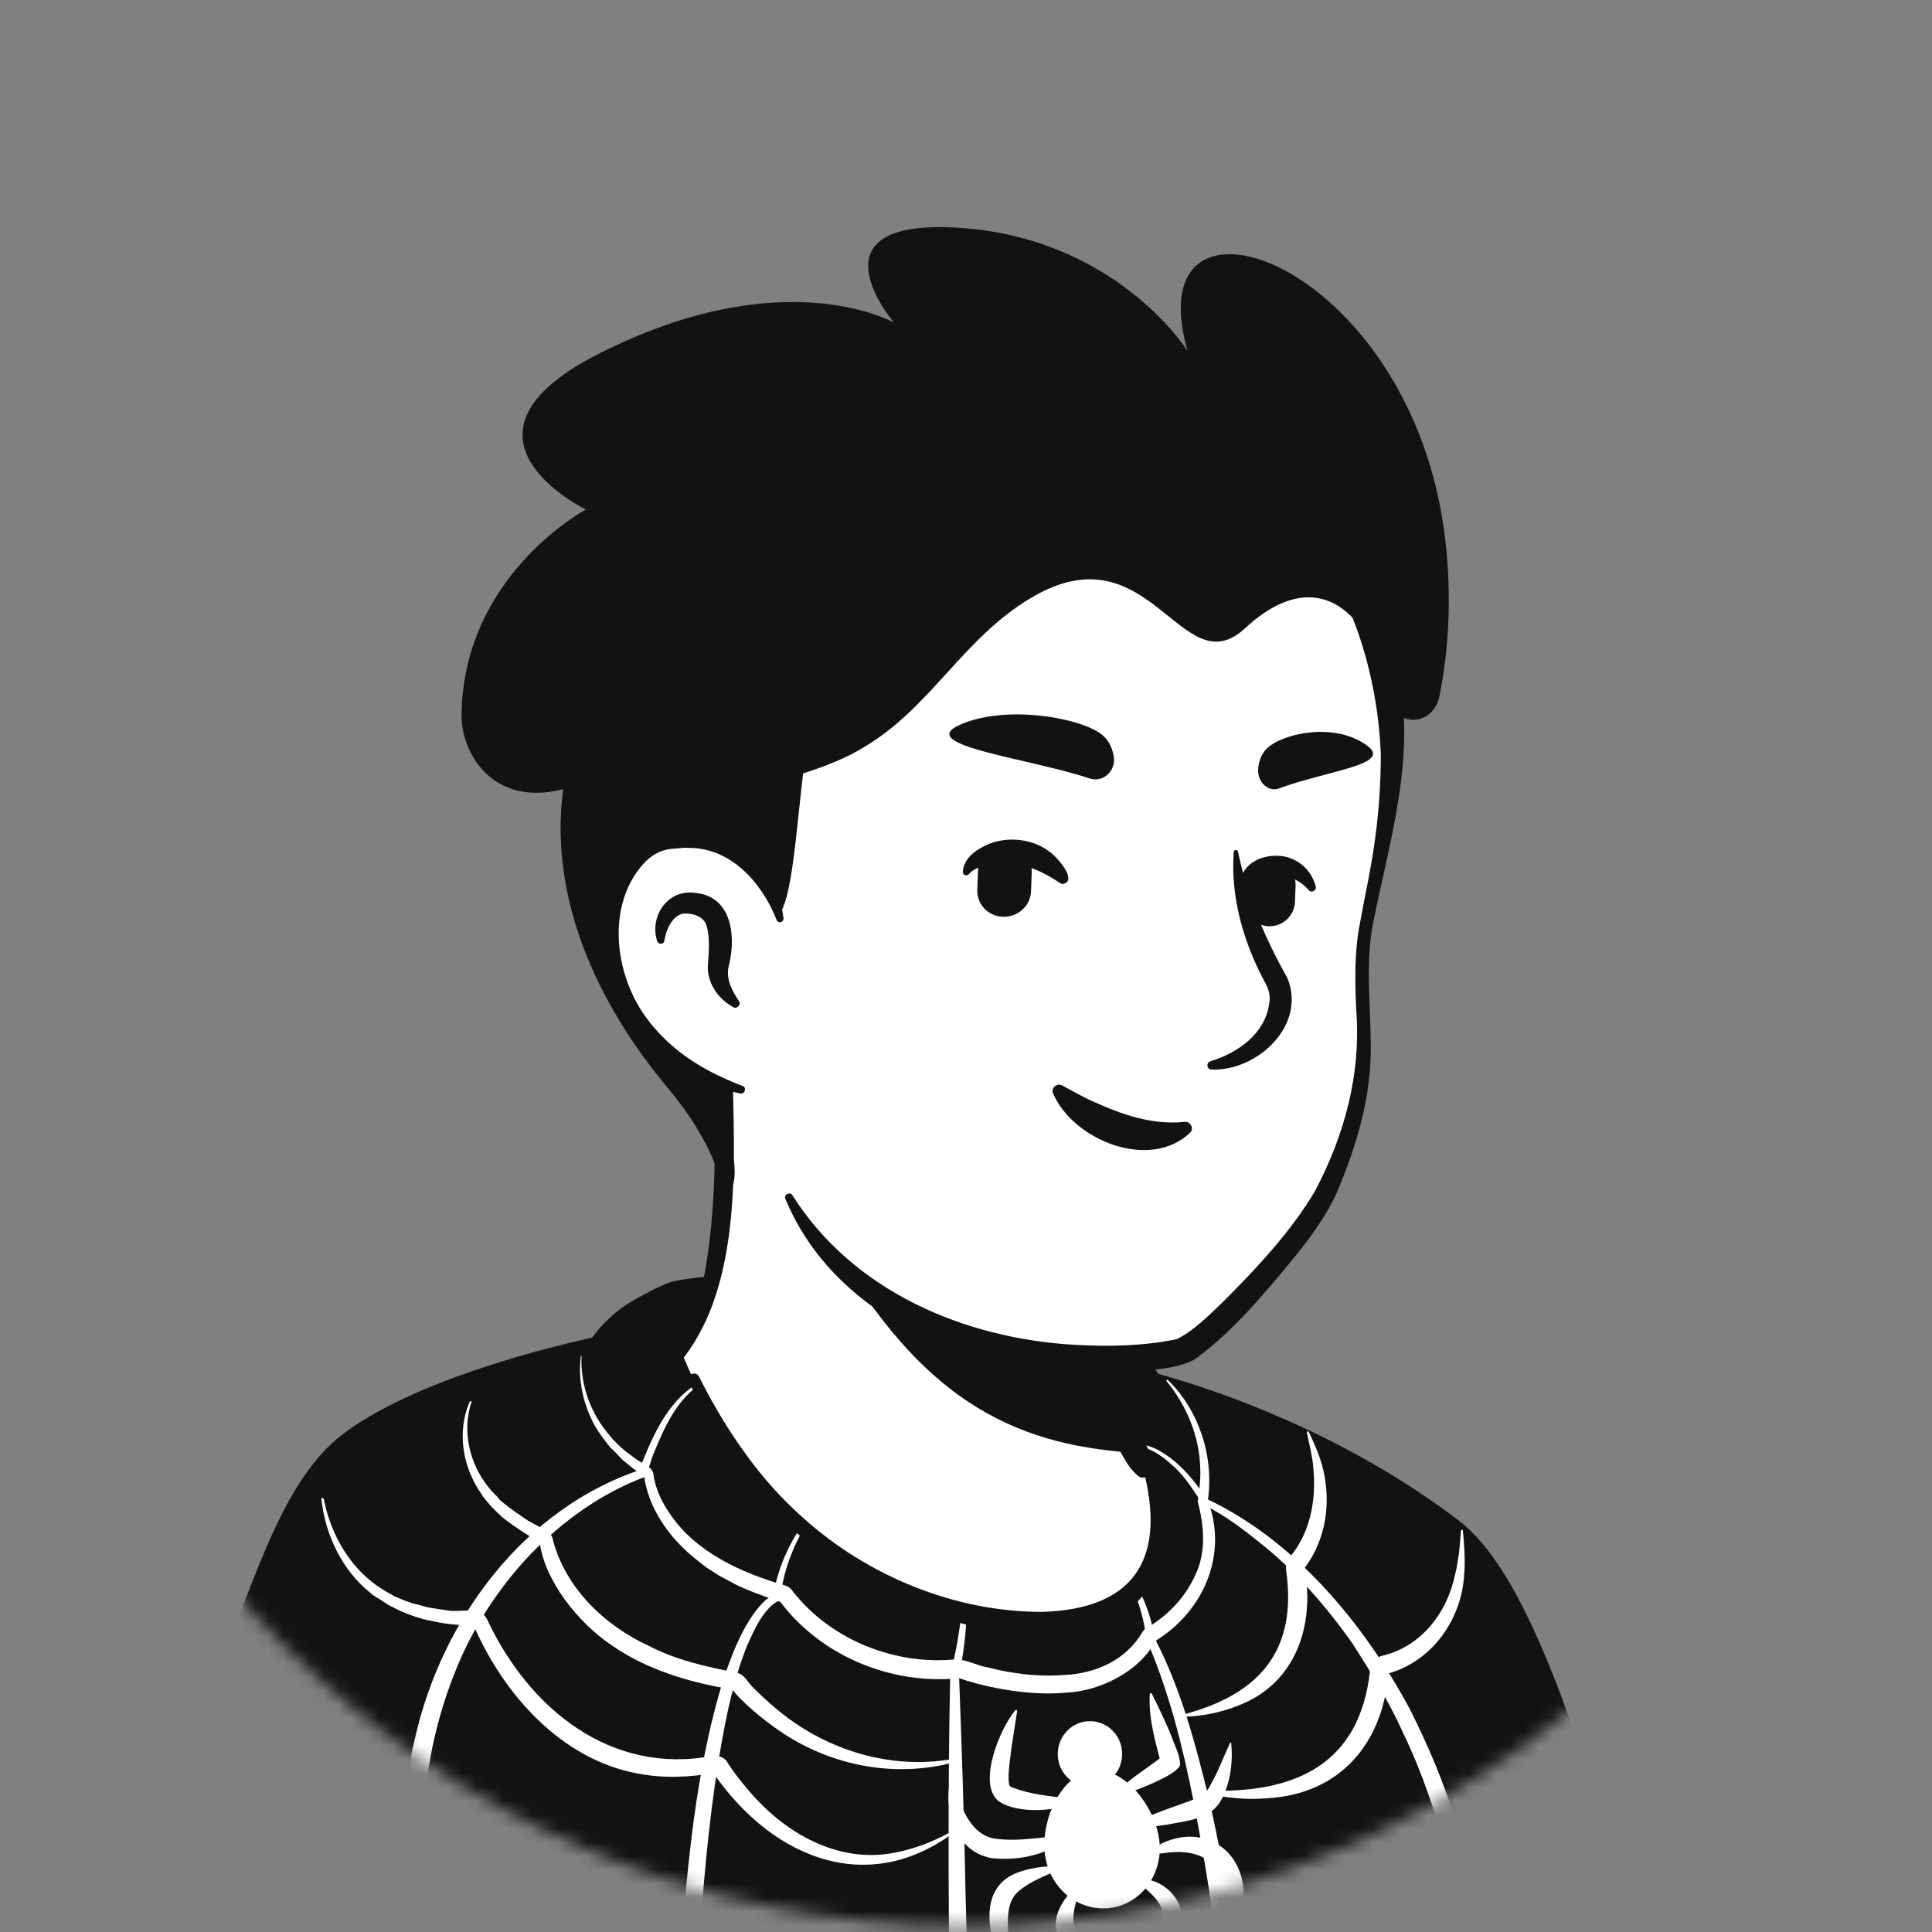 <svg width="140" height="140" viewBox="0 0 140 140" fill="none" xmlns="http://www.w3.org/2000/svg">
<rect x="0" y="0" width="140" height="140" fill="#808080" stroke="none"/>
<mask id="mask0_174_41461" style="mask-type:alpha" maskUnits="userSpaceOnUse" x="0" y="0" width="140" height="140">
<circle cx="69.77" cy="69.77" r="69.77" fill="#D9D9D9"/>
</mask>
<g mask="url(#mask0_174_41461)">
<path d="M108.019 127.373C107.699 127.602 107.333 127.83 107.012 128.059C106.646 128.288 106.326 128.517 105.96 128.7C105.64 128.883 105.365 129.066 105.045 129.249C104.999 129.294 104.954 129.294 104.908 129.34C103.856 129.981 102.757 130.576 101.659 131.125C101.339 131.308 100.973 131.491 100.653 131.628C100.653 131.628 100.607 131.674 100.561 131.674C100.195 131.857 99.829 132.04 99.463 132.223C98.731 132.589 97.954 132.909 97.222 133.229C96.856 133.412 96.444 133.549 96.078 133.687C95.712 133.824 95.3 134.007 94.934 134.144C94.568 134.281 94.156 134.464 93.79 134.602C93.79 134.602 93.79 134.602 93.744 134.602C93.378 134.739 92.967 134.876 92.601 135.013C91.777 135.288 90.908 135.562 90.084 135.837C89.81 135.928 89.49 136.02 89.215 136.111C88.346 136.386 87.476 136.615 86.607 136.798C86.287 136.889 85.967 136.935 85.601 137.026C84.777 137.209 83.908 137.392 83.084 137.576C82.901 137.621 82.764 137.621 82.581 137.667C82.306 137.713 81.986 137.759 81.712 137.804C81.3 137.85 80.934 137.942 80.522 137.987C80.339 138.033 80.156 138.033 79.973 138.079C79.744 138.125 79.47 138.17 79.195 138.17C78.463 138.262 77.686 138.353 76.954 138.445C76.725 138.491 76.45 138.491 76.222 138.536H76.176C75.856 138.582 75.535 138.582 75.215 138.628C74.895 138.674 74.575 138.674 74.254 138.674C74.071 138.674 73.842 138.719 73.659 138.719C73.293 138.719 72.973 138.765 72.653 138.765C72.195 138.765 71.784 138.811 71.326 138.811C70.869 138.811 70.457 138.811 69.999 138.811C69.679 138.811 69.359 138.811 69.038 138.811C49.731 138.536 32.392 130.347 19.993 117.353C19.993 117.353 19.993 117.308 19.947 117.308C18.575 116.072 19.764 109.484 25.3 105.321C32.254 100.059 48.908 96.765 48.908 96.765C48.908 96.765 55.359 95.713 79.287 100.7C93.287 103.628 103.947 107.883 109.895 119.412C111.13 121.791 112.365 125.451 108.019 127.373Z" fill="white"/>
<path d="M79.425 100.196C88.209 101.981 97.588 103.902 104.817 109.713C107.242 111.68 108.843 114.562 110.17 117.353C110.811 118.726 111.451 120.144 111.954 121.654C112.229 122.66 112.641 123.804 112.412 124.994C112.366 125.314 112.092 125.726 111.863 125.954C110.811 127.007 109.667 127.647 108.523 128.471C101.798 133.137 94.066 136.432 86.059 138.17C68.216 142.059 48.909 139.039 33.216 129.66C28 126.503 23.196 122.66 19.079 118.131C18.621 117.582 18.621 116.667 18.621 116.072C18.667 114.7 19.033 113.373 19.49 112.137C20.588 109.301 22.007 106.464 24.432 104.497C26.17 103.307 28.046 102.301 29.968 101.477C36.007 98.915 42.366 97.131 48.909 96.399C49.458 96.353 49.549 97.131 49 97.222C42.732 98.504 36.51 100.425 30.7 103.033C28.595 104.085 26.353 105 24.66 106.647C23.059 108.386 21.915 110.536 21 112.732C20.405 114.059 19.994 116.164 20.177 117.216C23.059 120.647 26.445 123.667 30.105 126.275C50.144 140.275 80.569 141.19 101.889 129.523C103.811 128.471 105.686 127.281 107.471 126.046C108.34 125.451 109.255 124.948 109.941 124.262C109.987 124.216 109.941 124.262 109.941 124.307C109.941 124.353 109.896 124.399 109.896 124.399C109.941 123.85 109.758 123.118 109.53 122.386C108.706 119.732 107.379 116.941 105.961 114.517C103.719 110.902 99.922 108.615 96.079 106.785C93.425 105.549 90.634 104.588 87.798 103.673C84.961 102.758 82.079 101.981 79.196 101.294C78.464 101.111 78.693 100.059 79.425 100.196Z" fill="#121212"/>
<path d="M123.21 155.739H7.504C7.504 155.739 8.876 135.791 15.831 120.647C18.301 115.294 20.223 107.516 24.752 103.993C29.968 99.967 40.262 97.451 43.922 96.719C46.622 96.17 46.988 96.673 48.863 96.17C48.863 96.399 48.909 96.582 48.909 96.81C48.909 96.81 53.85 111.497 66.707 116.712C77.184 120.967 83.406 118.131 84.367 113.418C84.961 110.399 83.086 105.458 82.125 103.856C81.576 103.399 81.21 102.712 81.027 102.026L80.661 100.516C81.53 100.333 82.354 100.105 83.177 99.83C83.452 99.739 83.68 99.647 83.955 99.555C90.589 101.431 98.641 104.817 105.687 110.17C109.53 113.098 112.733 120.647 116.667 133.412C121.288 148.098 123.21 155.739 123.21 155.739Z" fill="#121212"/>
<path d="M88.119 111.039C87.982 109.758 87.753 108.614 87.524 107.608C86.564 103.124 83.681 99.189 83.681 99.189C83.681 99.189 76.452 94.203 65.289 92.876C54.126 91.549 48.681 92.876 48.681 92.876C47.858 93.15 46.851 93.699 45.936 94.203C44.289 95.163 42.962 96.536 42.139 98.229C42.139 98.275 42.093 98.275 42.093 98.32C40.903 101.752 47.034 114.425 62.819 121.516C79.106 128.837 89.217 120.281 88.119 111.039Z" fill="#121212"/>
<path d="M30.197 182.412C29.602 169.007 29.328 154.87 29.145 141.419C29.053 136.203 28.824 130.941 30.105 125.817C32.073 117.262 38.02 109.255 46.53 106.464L46.21 106.785C47.171 104.36 48.223 101.66 50.556 100.242C50.648 100.196 50.694 100.334 50.648 100.379C49.047 101.477 48.177 103.353 47.445 105.138C47.171 105.732 47.033 106.464 46.759 107.013C43.556 108.203 40.72 110.262 38.386 112.687C36.053 115.157 34.177 118.085 32.942 121.242C31.341 125.223 30.654 129.477 30.517 133.732C30.426 149.791 30.883 166.765 30.197 182.412Z" fill="white"/>
<path d="M50.557 182.412C49.642 174.039 49.093 165.438 49.001 157.02C48.91 149.288 49.138 141.327 50.053 133.641C50.557 129.157 52.158 118.909 55.498 115.935L55.864 115.66C56.093 115.569 56.138 115.477 56.459 115.432L56.001 115.889C56.23 114.151 56.87 112.503 57.785 111.039C58.106 110.582 58.426 110.124 58.792 109.667C58.838 109.621 58.975 109.667 58.883 109.758C58.563 110.216 58.243 110.673 58.014 111.177C57.236 112.641 56.687 114.242 56.55 115.889C56.55 115.935 56.504 115.935 56.504 115.981C56.23 116.072 55.91 116.301 55.681 116.575C54.995 117.307 54.537 118.36 54.125 119.275C53.485 120.876 53.027 122.615 52.661 124.353C51.746 128.791 51.243 133.458 50.877 137.987C50.374 145.582 50.191 153.634 50.191 161.229L50.236 165.484C50.236 171.111 50.511 176.785 50.648 182.412C50.694 182.458 50.557 182.503 50.557 182.412Z" fill="white"/>
<path d="M69.36 182.412C69.406 168.458 68.811 154.458 68.766 140.503C68.72 134.19 68.72 127.693 68.857 121.379C69.269 119.732 69.589 117.994 69.726 116.255C69.772 115.706 69.772 115.111 69.726 114.516C69.726 114.425 69.864 114.425 69.864 114.516C70.23 116.804 69.955 119.137 69.498 121.425C69.681 126.412 69.864 131.582 69.955 136.66C70.275 148.098 70.367 159.536 70.092 170.974C70.047 173.17 69.909 176.418 69.772 178.614C69.681 179.895 69.543 181.131 69.452 182.412C69.452 182.458 69.406 182.458 69.36 182.458C69.36 182.458 69.36 182.412 69.36 182.412Z" fill="white"/>
<path d="M90.772 182.412C90.36 171.843 90.085 160.771 89.171 150.248C88.621 143.569 87.752 136.98 86.471 130.438C85.693 126.503 84.687 122.523 83.085 118.817C82.811 116.712 82.125 114.425 80.478 112.961C80.432 112.915 80.432 112.869 80.478 112.869C80.523 112.824 80.523 112.824 80.569 112.869C81.027 113.19 81.439 113.601 81.805 114.059C82.811 115.386 83.451 117.216 83.68 118.725C85.556 122.34 86.608 126.275 87.569 130.209C88.164 132.771 88.713 135.562 89.125 138.124C89.719 141.784 90.269 146.451 90.543 150.157C90.772 152.399 90.909 155.922 91.046 158.209C91.229 163.608 91.275 168.961 91.184 174.359L90.955 182.412C90.955 182.458 90.909 182.457 90.863 182.457C90.817 182.457 90.772 182.412 90.772 182.412Z" fill="white"/>
<path d="M107.975 182.366C109.119 169.83 108.661 157.111 106.877 144.667C106.419 141.418 105.733 138.033 105.001 134.83C104.132 131.673 103.079 128.47 101.661 125.542C100.655 123.301 99.328 121.15 98.001 119.091C96.171 116.484 93.838 113.784 91.321 111.817C90.04 110.765 88.668 109.758 87.204 109.026C86.472 108.065 86.014 107.104 84.962 106.189C84.138 105.412 83.132 104.771 81.988 104.725C81.942 104.725 81.897 104.68 81.897 104.634C81.897 104.588 81.942 104.588 81.942 104.588C82.537 104.542 83.132 104.725 83.681 104.954C85.282 105.732 86.472 107.15 87.432 108.614C93.792 111.588 98.825 117.627 102.164 123.85C103.491 126.503 104.681 129.248 105.504 132.085L106.236 134.51C108.432 143.568 109.302 152.902 109.439 162.189C109.485 168.961 109.119 175.732 108.066 182.412C108.066 182.457 108.021 182.457 107.975 182.457C107.975 182.457 107.975 182.412 107.975 182.366Z" fill="white"/>
<path d="M87.386 129.752C93.792 129.981 98.55 127.922 99.282 121.013C99.328 120.464 99.739 120.053 100.243 119.961C103.033 119.275 104.909 116.804 105.458 114.013C105.596 113.556 105.641 112.961 105.733 112.504C105.779 112 105.824 111.451 105.87 110.902C105.87 110.856 105.916 110.856 105.962 110.856C106.007 110.856 106.007 110.902 106.007 110.902C106.099 111.863 106.19 113.144 106.099 114.105C105.916 117.353 103.766 120.419 100.517 121.288L100.609 121.196C100.243 126.275 97.132 129.981 91.916 130.301C90.406 130.438 88.85 130.301 87.341 129.935C87.295 129.935 87.295 129.889 87.295 129.843C87.295 129.752 87.341 129.752 87.386 129.752Z" fill="white"/>
<path d="M23.472 108.66C23.975 111.268 25.485 113.83 27.773 115.203C27.956 115.34 28.367 115.523 28.55 115.66C28.962 115.843 29.42 116.026 29.831 116.163L30.701 116.392C30.93 116.484 31.341 116.529 31.616 116.575L32.531 116.712C33.446 116.85 34.864 116.346 35.322 117.399C38.341 123.804 44.243 128.654 51.655 127.235C52.113 127.19 52.57 127.373 52.753 127.784C53.165 128.425 53.714 129.111 54.217 129.706C56.825 132.817 60.76 135.105 64.923 134.235C66.57 133.915 68.171 133.229 69.635 132.314C69.681 132.268 69.727 132.314 69.727 132.314C63.276 137.667 56.047 134.83 51.655 128.425L51.792 128.471C49.962 128.791 48.086 128.882 46.211 128.516C40.72 127.51 36.511 122.843 34.315 117.765L34.407 117.811C33.446 117.765 32.394 117.719 31.433 117.49C31.158 117.445 30.701 117.353 30.472 117.262C29.923 117.124 29.099 116.804 28.596 116.529L28.139 116.301L27.727 116.026C27.544 115.889 27.086 115.66 26.903 115.477C24.799 113.83 23.564 111.222 23.289 108.614C23.289 108.569 23.335 108.523 23.335 108.523C23.472 108.614 23.472 108.614 23.472 108.66Z" fill="white"/>
<path d="M85.831 124.215C91.322 122.751 94.021 119.549 93.197 113.784C93.152 113.418 93.243 113.052 93.472 112.823C94.982 111.039 95.393 108.614 95.165 106.327C95.119 105.595 94.844 104.542 94.707 103.81C94.707 103.765 94.707 103.719 94.753 103.719C94.799 103.719 94.799 103.719 94.844 103.765C95.21 104.542 95.576 105.366 95.805 106.189C96.263 107.882 96.263 109.712 95.714 111.359C95.439 112.183 95.027 113.006 94.478 113.693L94.524 113.601C95.302 117.719 93.929 121.974 89.766 123.575C88.531 124.078 87.204 124.353 85.877 124.398C85.74 124.353 85.74 124.215 85.831 124.215Z" fill="white"/>
<path d="M34.13 101.706C33.398 104.085 34.222 106.739 36.006 108.431L36.235 108.706L36.51 108.935C37.059 109.392 37.699 109.804 38.294 110.216L39.575 110.902C39.849 111.039 40.032 111.314 40.078 111.634C40.993 115.065 43.784 117.765 46.941 119.229C48.954 120.281 51.15 120.784 53.346 121.196C53.987 121.333 54.17 121.928 54.627 122.34C55.13 122.843 55.679 123.346 56.228 123.804C59.568 126.641 64.052 128.15 68.444 127.556L69.588 127.418C69.634 127.418 69.68 127.418 69.68 127.464C69.68 127.51 69.68 127.51 69.634 127.556C65.196 128.928 60.3 128.059 56.457 125.405C55.313 124.628 53.712 123.301 53.072 122.431C50.006 121.928 46.895 121.013 44.333 119.229C41.862 117.582 39.438 114.471 39.117 111.771C38.34 111.314 37.196 110.582 36.51 110.033C36.372 109.941 35.778 109.346 35.64 109.209C35.412 108.935 35.091 108.614 34.908 108.294C33.536 106.373 33.078 103.765 34.039 101.569C34.039 101.523 34.085 101.523 34.13 101.523C34.176 101.614 34.176 101.66 34.13 101.706Z" fill="white"/>
<path d="M42.138 98.275C42.046 100.379 42.824 102.484 44.197 104.039C44.471 104.405 44.928 104.817 45.295 105.138C45.432 105.229 45.889 105.595 46.027 105.687C46.484 106.053 47.308 106.236 47.353 106.876C47.491 107.883 47.994 108.935 48.589 109.758C50.465 112.504 53.713 113.968 56.87 114.883C57.144 114.974 57.327 115.111 57.465 115.34C60.255 118.863 64.876 120.693 69.314 120.236C70.092 120.281 70.778 120.693 71.602 120.83C73.34 121.288 75.262 121.517 77.046 121.379C79.425 121.288 81.621 120.281 82.811 118.222C83.04 117.902 83.36 117.856 83.634 117.628C84.915 116.758 85.968 115.569 86.608 114.151C87.432 112.458 87.249 110.536 86.791 108.798C86.883 108.066 87.02 107.242 86.974 106.419C86.928 104.131 86.013 101.889 84.549 100.105C84.458 100.059 84.595 99.922 84.641 100.013C86.928 102.255 87.981 105.595 87.523 108.752C88.987 112.549 87.295 116.713 83.726 118.909C82.628 121.059 79.746 122.569 77.183 122.66C74.667 122.889 71.647 122.34 69.497 121.608C64.602 122.111 59.478 120.007 56.504 116.026L56.55 116.072C55.543 115.752 54.17 115.249 53.255 114.791C53.027 114.654 52.295 114.288 52.066 114.151C51.791 113.968 51.197 113.602 50.968 113.419L50.282 112.87C48.451 111.36 46.987 109.301 46.667 106.922L46.713 107.013C46.347 106.739 45.981 106.51 45.661 106.236L45.157 105.824L44.928 105.595C44.7 105.366 44.471 105.092 44.242 104.909C43.831 104.405 43.419 103.856 43.099 103.307C42.275 101.798 41.863 100.013 42.092 98.275C42.092 98.229 42.138 98.229 42.183 98.229C42.092 98.229 42.138 98.229 42.138 98.275Z" fill="white"/>
<path d="M81.315 127.128C81.33 125.814 80.298 124.737 79.01 124.722C77.721 124.707 76.664 125.759 76.649 127.073C76.633 128.387 77.666 129.464 78.954 129.479C80.243 129.494 81.3 128.441 81.315 127.128Z" fill="white"/>
<path d="M84.001 133.32C84.321 135.745 82.72 137.987 80.432 138.261C78.144 138.536 76.04 136.843 75.72 134.372C75.399 131.948 76.863 128.608 79.151 128.288C81.439 128.013 83.68 130.85 84.001 133.32Z" fill="white"/>
<path d="M78.053 130.392C76.863 131.353 73.661 131.444 72.38 130.529C70.778 129.294 72.471 125.222 73.569 123.941C73.615 123.895 73.706 123.895 73.706 123.987L73.295 126.641C73.203 127.51 73.02 128.425 73.112 129.248C73.112 129.431 73.295 129.523 73.478 129.569C74.713 130.026 76.04 130.163 77.367 130.301C77.55 130.301 77.87 130.346 78.007 130.255C78.007 130.301 78.053 130.346 78.053 130.392Z" fill="white"/>
<path d="M77.687 133.091C75.948 134.327 74.027 134.876 71.876 134.647C71.739 134.647 71.465 134.555 71.327 134.51C69.131 133.778 68.399 131.078 68.857 129.019C68.857 128.928 68.948 128.882 68.994 128.974C69.497 130.575 70.183 132.908 72.059 133.229C72.974 133.366 73.935 133.32 74.85 133.229C75.765 133.137 76.726 133.046 77.641 132.863C77.733 132.908 77.778 133 77.687 133.091C77.687 133.091 77.733 133.046 77.687 133.091Z" fill="white"/>
<path d="M77.046 135.333C76.04 135.791 75.125 136.157 74.393 136.615C73.844 136.981 73.478 137.255 73.249 137.85C72.974 138.582 73.02 139.451 73.066 140.458C73.157 141.373 73.295 142.379 73.34 143.477C73.34 143.523 73.249 143.569 73.203 143.523C71.739 141.19 70.412 136.706 73.981 135.608C74.942 135.288 75.994 135.196 77.001 135.242C77.138 135.196 77.138 135.333 77.046 135.333Z" fill="white"/>
<path d="M78.191 136.797C78.008 137.987 77.55 138.81 77.916 139.725C78.557 141.052 79.106 142.425 79.106 144.026C79.106 144.072 79.014 144.118 79.014 144.072C78.603 143.523 78.191 142.928 77.779 142.333C77.276 141.418 76.498 140.503 76.498 139.405C76.544 138.307 77.276 137.346 78.054 136.66C78.191 136.614 78.237 136.706 78.191 136.797Z" fill="white"/>
<path d="M80.798 129.935C81.027 129.706 81.53 129.294 81.805 129.065C82.537 128.471 83.543 127.83 84.275 127.235C84.321 127.19 84.367 127.144 84.321 127.235C84.275 127.281 84.23 127.373 84.184 127.464C84.138 127.601 84.092 127.693 84.138 127.83C83.726 126.183 83.223 124.582 83.315 122.797V122.752C83.315 122.706 83.406 122.66 83.452 122.706C84.047 123.896 84.641 125.131 85.099 126.366C85.282 126.824 85.511 127.327 85.511 127.876C85.465 128.105 85.282 128.196 85.145 128.333C84.596 128.745 83.955 129.02 83.36 129.294C83.04 129.431 80.661 130.438 80.753 129.98C80.753 129.935 80.798 129.935 80.798 129.935Z" fill="white"/>
<path d="M81.759 132.405C83.406 131.353 85.328 130.895 86.975 130.209C87.433 129.935 87.661 129.477 87.936 128.928C88.348 128.196 88.668 127.281 89.125 126.32C89.125 126.274 89.171 126.274 89.217 126.274C89.354 127.693 89.171 129.248 88.439 130.529C87.661 131.856 85.923 131.948 84.55 132.222C83.59 132.359 82.674 132.497 81.714 132.542C81.668 132.542 81.668 132.451 81.759 132.405Z" fill="white"/>
<path d="M82.902 134.418C86.471 131.444 90.817 133.778 90.04 138.444C89.857 139.542 89.445 140.595 88.667 141.464C88.621 141.51 88.53 141.464 88.53 141.418C88.667 140.915 88.759 140.457 88.804 139.954C89.262 136.568 88.393 133.686 84.367 134.281C83.863 134.327 83.36 134.418 82.902 134.555C82.857 134.601 82.811 134.464 82.902 134.418Z" fill="white"/>
<path d="M82.262 136.157C83.863 135.974 85.602 137.209 85.647 138.994C85.556 140.824 84.732 142.471 83.222 143.569C83.177 143.615 83.085 143.615 83.085 143.523C83.543 142.196 84 140.87 84.229 139.497C84.412 138.811 84.229 138.17 83.772 137.621C83.36 137.118 82.811 136.66 82.216 136.294C82.124 136.203 82.17 136.111 82.262 136.157Z" fill="white"/>
<path d="M83.724 112.366C82.764 117.079 76.541 119.915 66.064 115.66C55.175 111.268 50.463 100.791 49.273 97.68C55.724 85.602 51.241 77.229 51.241 77.229C66.11 75.948 79.103 93.334 79.103 93.334L81.117 101.935C81.3 102.667 81.666 103.308 82.215 103.765C83.175 105.458 84.319 109.347 83.724 112.366Z" fill="white"/>
<path d="M49.045 97.817C49.915 96.491 50.464 94.935 50.83 93.425C51.516 90.268 51.745 87.066 51.791 83.863V82.674C51.653 81.484 51.242 80.249 50.784 79.151C50.189 77.687 52.34 76.772 53.026 78.236C53.117 78.419 53.117 78.739 53.117 78.922C53.255 85.144 53.529 93.151 49.594 98.321C49.32 98.595 48.771 98.183 49.045 97.817Z" fill="#121212"/>
<path d="M79.607 93.242C80.293 93.654 80.522 94.203 80.614 94.752C80.888 95.85 80.797 97.04 81.071 98.183C81.3 99.281 81.986 100.334 82.169 101.477C82.398 102.667 83.084 105.183 83.359 106.419C83.45 106.693 83.267 107.013 82.947 107.059C82.764 107.105 82.627 107.059 82.489 106.968C81.895 106.464 81.62 105.961 81.254 105.321C80.659 104.223 80.248 103.216 79.882 101.981C79.561 100.883 79.698 99.693 79.424 98.549C79.195 97.451 78.555 96.399 78.326 95.255C78.189 94.706 78.143 94.112 78.555 93.425C78.829 93.151 79.287 93.059 79.607 93.242Z" fill="#121212"/>
<path d="M82.902 105.321C74.164 104.863 67.026 102.118 60.072 89.719C65.928 94.889 72.837 96.856 80.112 97.772L81.072 101.981C81.255 102.713 82.353 104.863 82.902 105.321Z" fill="#121212"/>
<path d="M82.536 103.628C84.092 106.556 85.007 110.216 84.046 113.465C83.314 115.752 81.209 117.445 78.922 118.085C73.615 119.504 67.484 117.262 62.771 114.746C56.961 111.497 52.66 106.053 49.915 100.105C49.732 99.648 50.373 99.281 50.647 99.739C51.608 101.661 52.706 103.536 53.941 105.229C55.177 106.968 56.595 108.569 58.196 109.987C62.863 114.197 69.177 116.804 75.49 116.804C81.987 116.621 84.458 113.19 82.948 106.876C82.719 105.87 82.353 104.817 81.85 103.948C81.575 103.582 82.262 103.17 82.536 103.628Z" fill="#121212"/>
<path d="M100.243 48.68C101.067 52.523 101.478 55.634 99.237 65.883C97.04 76.085 102.393 78.19 89.72 94.523C84.55 101.203 72.014 99.327 61.857 92.419C58.426 90.085 56.962 84.092 54.4 79.837C52.387 76.497 51.472 79.974 48.818 77.092C45.204 73.157 40.857 65.242 43.008 51.242C46.485 28.549 64.465 25.896 77.779 28.412C91.184 30.974 98.047 38.569 100.243 48.68Z" fill="white"/>
<path d="M51.105 81.164C50.053 79.379 48.68 77.824 47.399 76.177C46.164 74.484 45.157 72.608 44.334 70.686C38.889 57.327 40.994 38.523 54.353 30.654C59.889 27.451 66.569 26.674 72.791 27.177C86.105 28.137 98.321 34.268 101.203 48.36C102.759 54.582 100.654 60.987 99.465 67.072C98.915 70.092 99.373 73.203 99.327 76.314C99.281 79.471 98.412 82.628 97.223 85.556C96.491 87.569 95.21 89.353 93.883 91C91.687 93.654 89.491 96.353 86.7 98.412C86.059 98.87 84.915 99.098 84.138 99.19C81.987 99.51 79.883 99.602 77.733 99.464C69.314 99.098 60.301 95.026 56.916 86.883C56.778 86.562 57.236 86.334 57.419 86.608C61.811 93.562 69.863 96.994 77.87 97.451C80.34 97.588 82.857 97.543 85.281 97.04C86.471 96.445 87.523 95.392 88.53 94.432C91.001 91.961 93.517 89.307 95.301 86.288C97.451 82.216 98.641 77.778 98.275 73.157C98.183 71.098 98.138 68.948 98.549 66.889C98.915 64.83 99.373 62.863 99.647 60.758C99.922 58.745 100.059 56.687 100.059 54.673C99.831 48.772 97.909 42.687 94.157 38.111C85.876 27.817 66.295 25.118 55.269 32.164C48.314 36.464 45.066 44.517 44.014 52.34C42.412 61.719 42.87 70.961 50.327 77.778L52.523 80.066C53.393 81.072 51.837 82.262 51.105 81.164Z" fill="#121212"/>
<path d="M56.504 66.615C56.504 66.615 55.085 59.752 48.406 60.575C42.641 61.307 40.628 75.124 53.713 78.968" fill="white"/>
<path d="M53.118 72.974C52.066 72.379 51.334 71.373 51.288 70.138C51.334 69.222 51.471 68.17 51.242 67.255C51.105 66.386 50.19 66.157 49.504 66.203C48.772 66.34 48.314 67.255 48.177 67.987C48.177 68.033 48.131 68.17 48.131 68.216C48.085 68.445 47.719 68.445 47.628 68.216C47.033 66.432 48.36 64.464 50.281 64.693C52.981 64.876 53.347 67.713 52.843 69.863C52.569 70.778 52.935 71.602 53.438 72.379L53.53 72.517C53.758 72.791 53.392 73.157 53.118 72.974Z" fill="#121212"/>
<path d="M89.719 61.765C90.406 65.013 91.687 68.033 93.288 70.869C94.706 74.347 91.046 77.641 87.798 77.503C87.432 77.503 87.386 77 87.706 76.909C89.765 76.268 91.641 74.896 91.961 72.791C92.099 72.15 91.915 71.601 91.595 71.052C90.085 68.216 89.17 64.967 89.399 61.765C89.399 61.536 89.719 61.536 89.719 61.765Z" fill="#121212"/>
<path d="M56.274 66.66C55.222 63.961 52.934 61.399 49.869 61.444C49.595 61.399 49.137 61.49 48.862 61.49C48.085 61.536 47.444 61.81 46.849 62.359C43.921 65.288 44.425 70.457 46.804 73.706C47.627 74.85 48.679 75.856 49.869 76.68C51.059 77.503 52.385 78.144 53.804 78.693C54.124 78.784 53.987 79.288 53.666 79.242C50.601 78.601 47.673 77.091 45.66 74.575C42.549 70.823 41.908 64.556 45.614 60.895C46.438 60.163 47.581 59.614 48.725 59.614C49.091 59.614 49.64 59.523 50.006 59.614C51.928 59.706 53.758 60.667 54.947 62.176C56 63.458 56.595 65.013 56.778 66.569C56.778 66.843 56.366 66.935 56.274 66.66Z" fill="#121212"/>
<path d="M86.241 82.078C83.313 84.869 77.777 82.627 76.313 79.242C76.13 78.83 76.588 78.464 76.954 78.647C77.731 79.059 78.418 79.471 79.15 79.791C81.254 80.752 83.45 81.529 85.784 81.301C86.241 81.209 86.561 81.758 86.241 82.078Z" fill="#121212"/>
<path d="M72.653 66.431C71.555 66.385 70.732 65.471 70.823 64.373L70.869 63.091C70.915 61.993 71.83 61.17 72.928 61.261C74.026 61.307 74.85 62.222 74.758 63.32L74.712 64.601C74.666 65.653 73.751 66.477 72.653 66.431Z" fill="#121212"/>
<path d="M91.914 67.118C90.908 67.072 90.13 66.203 90.176 65.196L90.222 64.007C90.267 63 91.136 62.222 92.143 62.268C93.15 62.314 93.927 63.183 93.882 64.19L93.836 65.379C93.79 66.386 92.921 67.163 91.914 67.118Z" fill="#121212"/>
<path d="M76.772 63.961C75.262 62.954 73.615 62.268 71.785 62.634C71.19 62.725 70.595 62.908 70.229 63.32C70.092 63.503 69.772 63.457 69.772 63.183C69.817 62.268 70.595 61.673 71.327 61.307C72.745 60.575 74.713 60.712 75.994 61.673C76.451 61.948 78.007 63.64 77.183 64.007C77 64.098 76.909 64.052 76.772 63.961Z" fill="#121212"/>
<path d="M89.856 64.189C89.856 62.268 92.235 61.582 93.699 62.268C94.522 62.634 95.117 63.366 95.346 64.235C95.437 64.51 95.025 64.738 94.842 64.51C94.065 63.595 92.738 63.137 91.686 63.686C91.365 63.869 91.32 64.006 91.228 64.189C91.228 65.104 89.901 65.059 89.856 64.189Z" fill="#121212"/>
<path d="M78.967 56.412C79.928 56.732 80.888 55.863 80.706 54.81C80.614 54.261 80.385 53.712 79.928 53.301C78.555 52.065 72.882 50.967 69.451 52.569C66.431 54.033 74.575 54.948 78.967 56.412Z" fill="#121212"/>
<path d="M92.647 57.144C91.869 57.418 91.046 56.594 91.183 55.634C91.229 55.13 91.412 54.627 91.778 54.261C92.876 53.163 96.627 52.294 99.007 53.987C101.065 55.405 96.216 55.817 92.647 57.144Z" fill="#121212"/>
<path d="M104.725 39.072C102.346 18.758 82.17 11.895 86.058 25.438C86.058 25.438 80.751 16.928 68.81 16.47C58.562 16.104 64.784 23.379 64.784 23.379C64.784 23.379 56.823 18.804 43.326 25.666C31.568 31.66 42.457 36.921 42.457 36.921C42.457 36.921 33.581 41.634 33.444 51.791C33.398 54.444 35.594 58.516 40.81 57.189C39.483 67.3 45.66 75.582 48.496 78.967C52.157 83.359 52.477 86.699 52.477 86.699C54.353 85.647 52.157 80.934 52.202 78.464C40.764 74.072 42.823 61.307 48.405 60.575C54.261 59.843 56.091 65.059 56.411 66.34C57.372 65.196 57.647 60.758 58.196 56.046C59.889 55.496 61.398 54.902 62.634 54.124C67.483 51.242 69.771 46.255 74.712 43.327C83.359 38.157 85.601 49.823 90.222 45.523C95.575 40.581 99.464 44.516 100.653 50.601C101.111 52.797 103.902 52.614 104.313 50.418C104.954 47.215 105.228 43.372 104.725 39.072Z" fill="#121212"/>
</g>
</svg>
